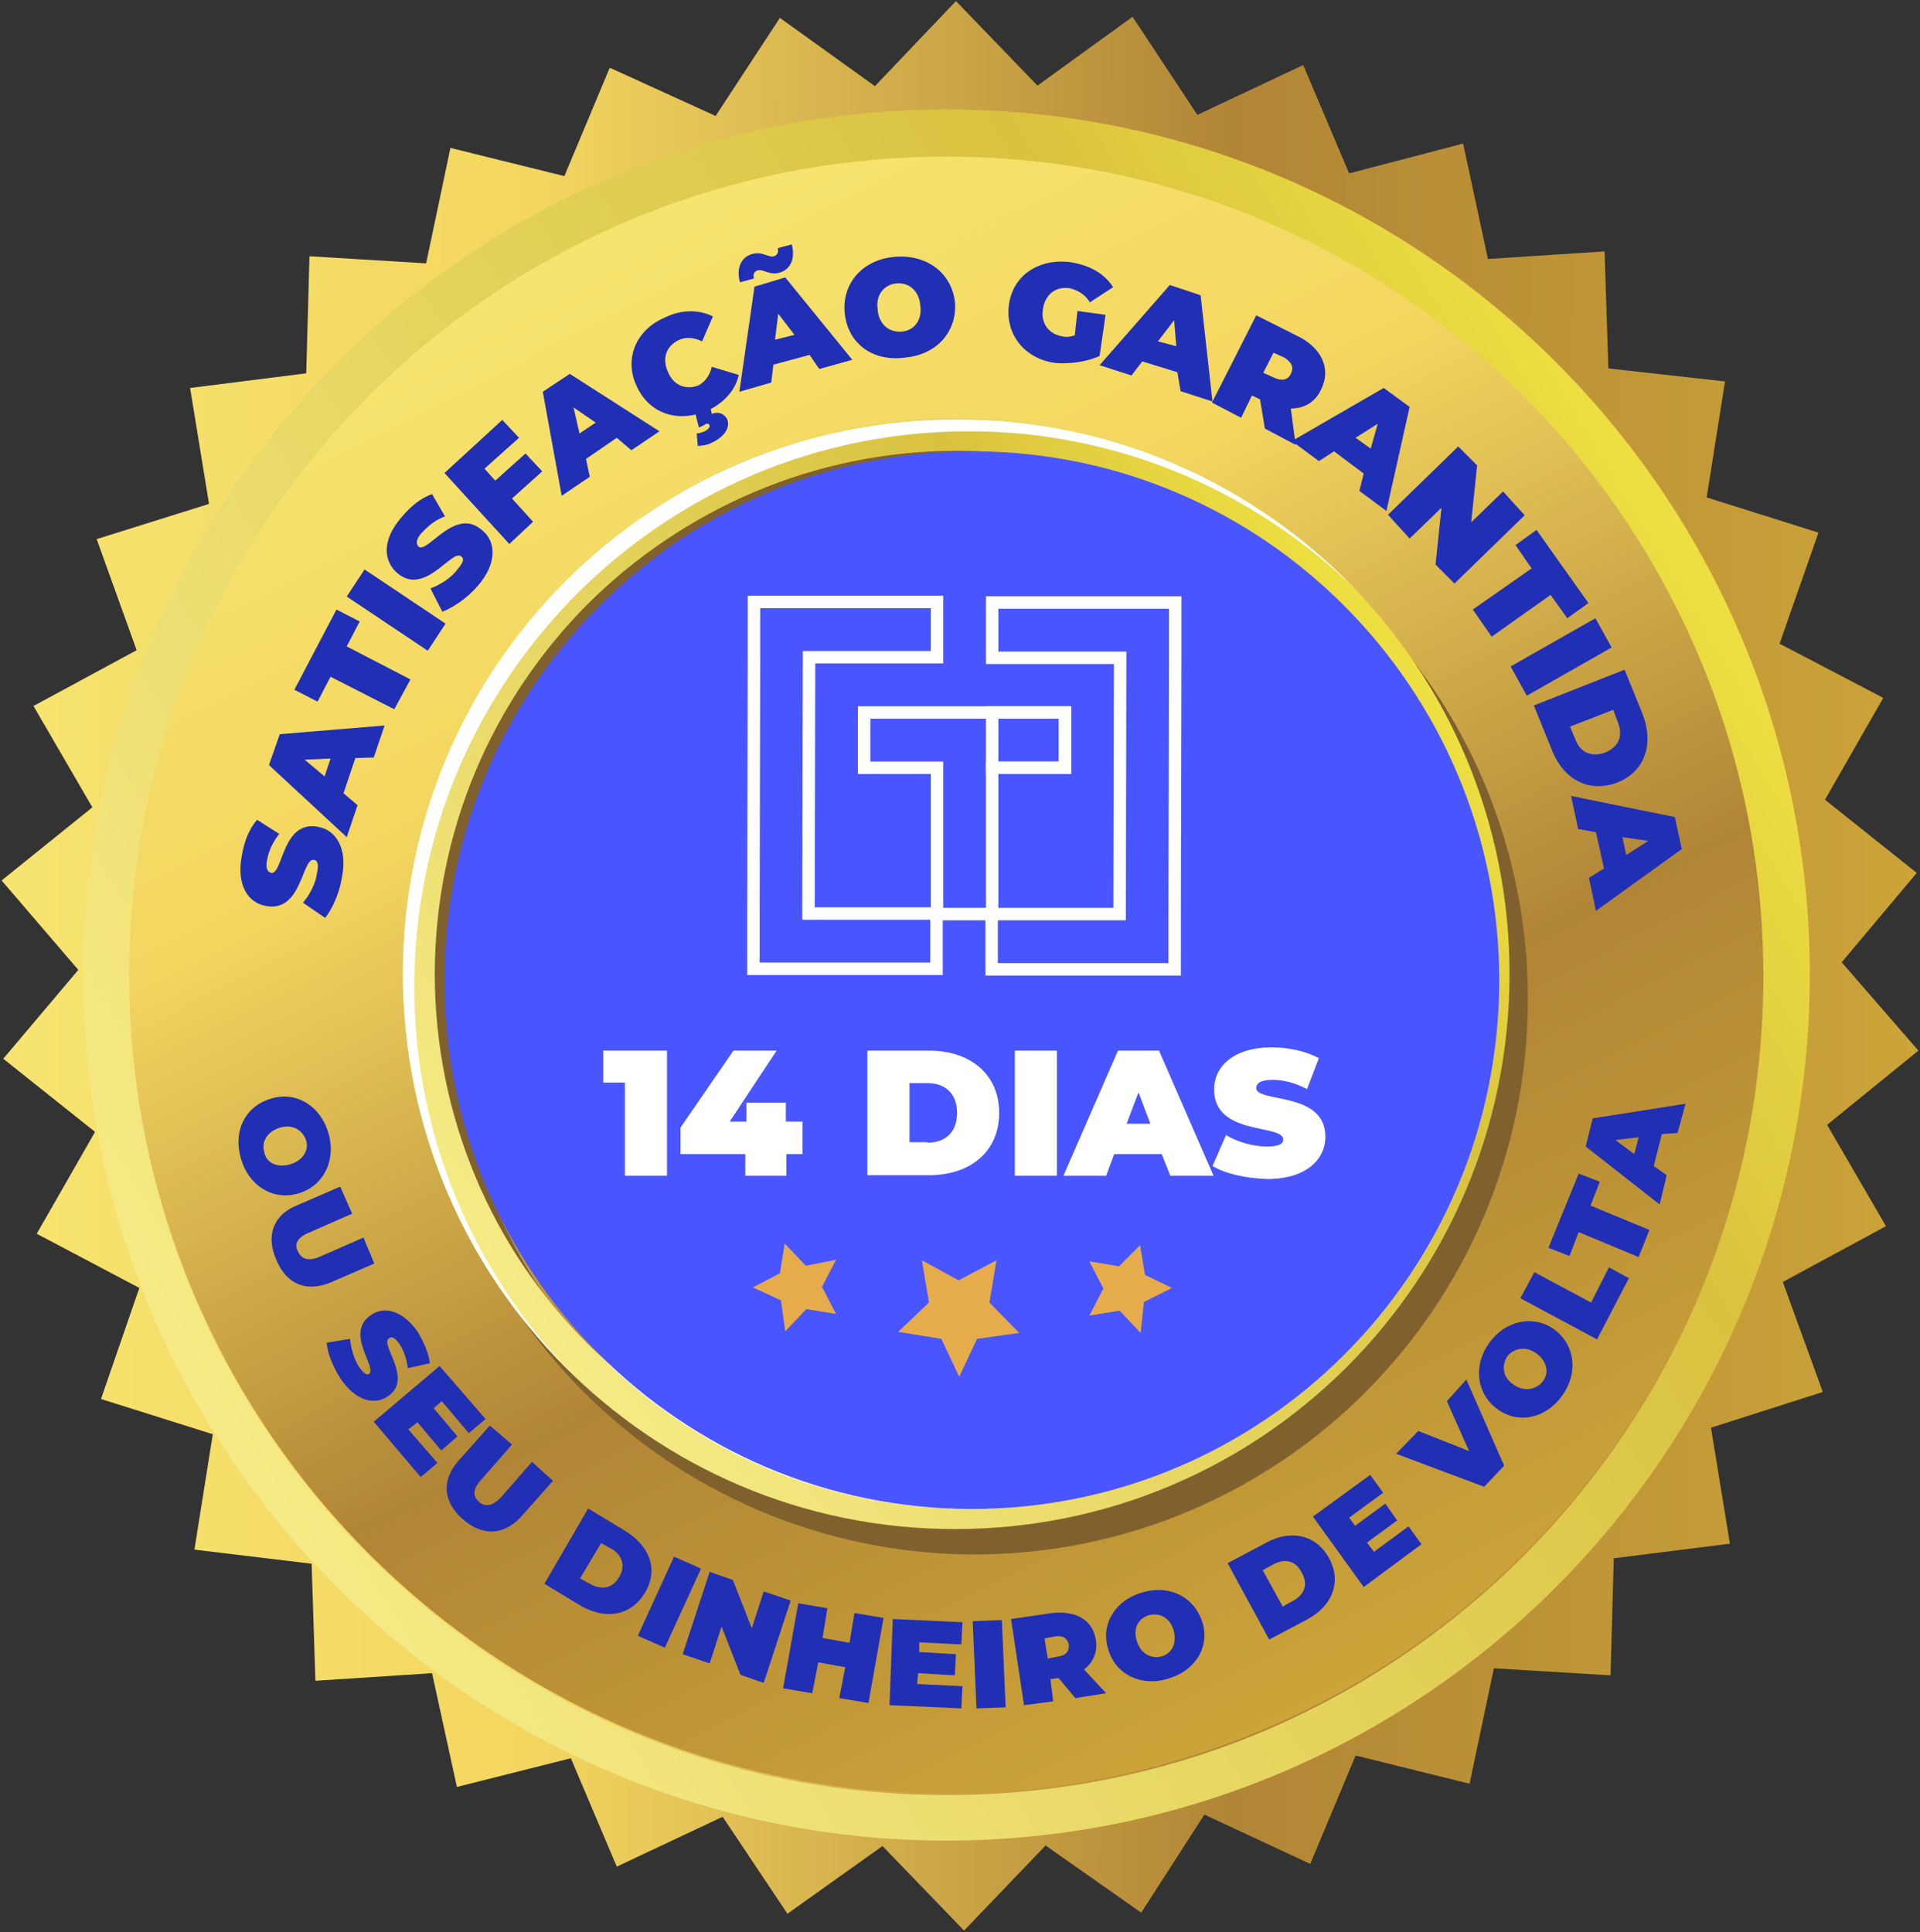 <svg width="154" height="155" viewBox="0 0 154 155" fill="none" xmlns="http://www.w3.org/2000/svg">
<rect x="0" y="0" width="154" height="155" fill="#333333" stroke="none"/>
<g clip-path="url(#clip0)">
<path d="M75.809 143.96C112.024 144.003 141.394 114.62 141.437 78.326C141.524 41.988 112.197 12.518 76.025 12.475C39.81 12.431 10.44 41.814 10.397 78.109C10.31 114.403 39.637 143.873 75.809 143.96Z" fill="url(#paint0_linear)"/>
<path d="M77.325 154.87L70.784 148.089L63.159 153.522L57.961 145.742L49.471 149.741L45.788 141.047L36.648 143.351L34.655 134.223L25.298 134.832L24.995 125.443L15.595 124.313L17.068 115.055L8.101 112.229L11.176 103.319L2.946 98.972L7.624 90.801L0.26 84.933L6.281 77.804L0.13 70.632L7.408 64.764L2.686 56.636L10.96 52.159L7.754 43.249L16.765 40.423L15.248 31.122L24.562 29.948L24.822 20.559L34.179 21.125L36.128 11.866L45.269 14.127L48.907 5.433L57.398 9.302L62.553 1.434L70.177 6.911L76.675 0.087L83.216 6.868L90.84 1.347L96.039 9.215L104.529 5.216L108.211 13.909L117.352 11.518L119.345 20.777L128.701 20.168L129.005 29.557L138.362 30.6L136.889 39.902L145.856 42.727L142.737 51.638L151.054 55.984L146.376 64.156L153.74 70.024L147.719 77.196L153.87 84.281L146.549 90.236L151.271 98.364L142.997 102.841L146.202 111.664L137.235 114.533L138.752 123.835L129.438 125.008L129.178 134.397L119.821 133.832L117.872 143.09L108.731 140.83L105.092 149.523L96.602 145.568L91.534 153.435L83.866 148.045L77.325 154.87Z" fill="url(#paint1_linear)"/>
<path d="M75.808 143.873C112.023 143.916 141.394 114.533 141.437 78.239C141.524 41.945 112.197 12.475 76.025 12.388C39.81 12.344 10.44 41.727 10.353 78.022C10.31 114.359 39.637 143.829 75.808 143.873Z" fill="url(#paint2_linear)"/>
<path d="M33.746 80.064C33.789 55.506 53.716 35.599 78.234 35.642C102.753 35.686 122.593 55.637 122.55 80.238C122.507 104.84 102.623 124.704 78.105 124.704C53.586 124.617 33.746 104.666 33.746 80.064ZM48.647 50.464C41.023 58.071 36.345 68.546 36.345 80.108C36.345 91.67 40.98 102.232 48.561 109.795C56.142 117.445 66.582 122.096 78.105 122.14C89.627 122.14 100.154 117.532 107.692 109.882C115.316 102.276 119.994 91.8 119.994 80.238C119.994 68.676 115.359 58.114 107.778 50.551C100.197 42.901 89.757 38.25 78.234 38.207C66.712 38.163 56.272 42.814 48.647 50.464Z" fill="#80612E"/>
<path d="M32.316 78.065C32.36 53.463 52.243 33.599 76.762 33.599C101.281 33.643 121.121 53.594 121.078 78.195C121.034 102.797 101.151 122.661 76.632 122.661C52.113 122.705 32.273 102.667 32.316 78.065ZM47.175 48.421C39.551 56.071 34.916 66.503 34.872 78.065C34.872 89.627 39.508 100.189 47.088 107.752C54.669 115.402 65.109 120.053 76.632 120.097C88.155 120.097 98.682 115.489 106.219 107.839C113.757 100.233 118.522 89.757 118.522 78.195C118.522 66.633 113.887 56.071 106.306 48.508C98.725 40.858 88.285 36.207 76.762 36.164C65.239 36.164 54.756 40.901 47.175 48.421Z" fill="url(#paint3_linear)"/>
<path d="M107.302 49.508C107.128 49.334 106.998 49.203 106.825 49.03C114.103 56.593 118.565 66.894 118.565 78.195C118.565 89.757 113.886 100.276 106.262 107.839C98.638 115.446 88.198 120.097 76.675 120.097C65.368 120.097 55.145 115.576 47.608 108.23C47.781 108.404 47.911 108.535 48.084 108.709C55.665 116.359 66.105 121.009 77.628 121.053C89.151 121.053 99.677 116.446 107.215 108.795C114.839 101.189 119.518 90.714 119.518 79.152C119.518 67.59 114.882 57.071 107.302 49.508ZM77.758 34.599C89.757 34.599 100.674 39.467 108.688 47.248C100.587 38.859 89.324 33.643 76.805 33.643C52.243 33.599 32.359 53.463 32.316 78.065C32.316 90.583 37.428 101.928 45.745 110.056C37.991 102.015 33.182 91.061 33.226 79.021C33.312 54.463 53.239 34.555 77.758 34.599Z" fill="white"/>
<path d="M21.833 88.106C23.826 87.541 25.775 88.758 26.381 91.018C26.945 93.191 25.905 95.191 23.869 95.756C21.876 96.321 19.927 95.104 19.32 92.93C18.671 90.67 19.71 88.671 21.833 88.106ZM23.262 93.409C24.302 93.104 24.779 92.278 24.562 91.496C24.302 90.714 23.522 90.149 22.483 90.453C21.443 90.757 20.966 91.583 21.183 92.365C21.313 93.235 22.136 93.713 23.262 93.409Z" fill="#212FB5"/>
<path d="M23.782 96.712L27.291 95.191L28.244 97.364L24.779 98.885C23.826 99.276 23.566 99.841 23.912 100.407C24.172 100.972 24.692 101.232 25.688 100.798L29.154 99.276L30.02 101.363L26.511 102.884C24.605 103.667 23.003 103.058 22.18 101.102C21.313 99.19 21.876 97.494 23.782 96.712Z" fill="#212FB5"/>
<path d="M26.208 107.709L28.071 107.405C28.157 108.144 28.374 109.013 28.807 109.665C29.197 110.23 29.457 110.317 29.587 110.23C30.323 109.752 27.594 106.927 29.76 105.492C30.8 104.753 32.316 105.101 33.529 106.883C34.005 107.709 34.395 108.578 34.482 109.361L32.706 109.752C32.619 109.013 32.403 108.404 32.056 107.839C31.666 107.274 31.406 107.187 31.19 107.361C30.453 107.839 33.182 110.665 31.103 112.012C30.063 112.751 28.547 112.403 27.334 110.621C26.684 109.621 26.251 108.535 26.208 107.709Z" fill="#212FB5"/>
<path d="M35.088 117.358L33.745 118.489L29.977 114.055L35.261 109.578L38.944 113.838L37.601 114.968L35.435 112.403L34.785 112.968L36.691 115.229L35.392 116.359L33.485 114.098L32.749 114.664L35.088 117.358Z" fill="#212FB5"/>
<path d="M36.735 117.228L39.291 114.359L41.067 115.881L38.598 118.706C37.861 119.488 37.948 120.053 38.424 120.488C38.901 120.879 39.464 120.879 40.2 120.097L42.67 117.271L44.359 118.793L41.803 121.662C40.417 123.183 38.684 123.27 37.081 121.835C35.565 120.488 35.392 118.793 36.735 117.228Z" fill="#212FB5"/>
<path d="M47.175 121.01L50.121 122.792C52.113 124.009 52.85 125.921 51.723 127.79C50.597 129.616 48.604 129.964 46.612 128.833L43.666 127.051L47.175 121.01ZM47.392 127.095C48.258 127.573 49.168 127.399 49.644 126.53C50.207 125.66 49.904 124.748 49.081 124.269L48.215 123.791L46.525 126.617L47.392 127.095Z" fill="#212FB5"/>
<path d="M54.062 124.878L56.228 125.834L53.326 132.18L51.16 131.224L54.062 124.878Z" fill="#212FB5"/>
<path d="M63.42 128.399L61.254 135.006L59.391 134.354L57.875 130.485L56.922 133.441L54.756 132.702L56.922 126.095L58.785 126.747L60.301 130.616L61.254 127.66L63.42 128.399Z" fill="#212FB5"/>
<path d="M70.87 129.79L69.657 136.614L67.318 136.223L67.795 133.745L65.629 133.354L65.152 135.831L62.813 135.44L64.026 128.616L66.365 129.007L65.975 131.398L68.141 131.789L68.531 129.398L70.87 129.79Z" fill="#212FB5"/>
<path d="M77.195 135.266L77.108 137.048L71.347 136.788L71.607 129.877L77.195 130.137L77.108 131.919L73.729 131.746V132.528L76.675 132.702L76.588 134.397L73.643 134.223L73.556 135.093L77.195 135.266Z" fill="#212FB5"/>
<path d="M78.018 130.05L80.357 129.964L80.66 136.962L78.321 137.048L78.018 130.05Z" fill="#212FB5"/>
<path d="M84.906 134.614L84.256 134.701L84.473 136.484L82.133 136.788L81.094 129.877L84.386 129.399C86.292 129.181 87.678 129.964 87.895 131.572C88.068 132.528 87.635 133.441 86.942 133.919L88.718 135.832L86.249 136.223L84.906 134.614ZM84.646 131.268L83.779 131.441L84.04 133.05L84.906 132.876C85.556 132.789 85.772 132.398 85.729 131.92C85.599 131.441 85.296 131.181 84.646 131.268Z" fill="#212FB5"/>
<path d="M88.891 132.311C88.242 130.311 89.455 128.355 91.621 127.747C93.787 127.095 95.779 128.095 96.429 130.094C97.079 132.093 95.866 134.049 93.7 134.658C91.534 135.353 89.455 134.31 88.891 132.311ZM94.133 130.789C93.83 129.746 93.007 129.355 92.14 129.572C91.317 129.833 90.841 130.616 91.187 131.659C91.491 132.702 92.4 133.093 93.18 132.876C93.96 132.658 94.436 131.833 94.133 130.789Z" fill="#212FB5"/>
<path d="M98.465 125.4L101.497 123.791C103.49 122.661 105.569 123.096 106.609 125.008C107.649 126.921 106.825 128.877 104.833 129.92L101.8 131.528L98.465 125.4ZM103.75 128.399C104.616 127.921 104.963 127.095 104.4 126.139C103.923 125.182 103.057 125.008 102.147 125.487L101.281 125.965L102.883 128.877L103.75 128.399Z" fill="#212FB5"/>
<path d="M112.977 122.444L114.016 123.878L109.381 127.312L105.309 121.662L109.901 118.315L110.941 119.749L108.211 121.749L108.688 122.401L111.114 120.618L112.067 121.966L109.641 123.748L110.204 124.487L112.977 122.444Z" fill="#212FB5"/>
<path d="M117.612 110.665L120.644 117.576L119.042 119.271L111.98 116.62L113.757 114.794L117.829 116.402L116.052 112.403L117.612 110.665Z" fill="#212FB5"/>
<path d="M120.124 113.055C118.435 111.838 118.132 109.578 119.431 107.752C120.731 105.927 122.94 105.449 124.63 106.622C126.319 107.839 126.622 110.1 125.323 111.925C124.023 113.794 121.771 114.272 120.124 113.055ZM123.243 108.578C122.377 107.926 121.381 108.187 120.904 108.796C120.428 109.535 120.514 110.491 121.381 111.056C122.247 111.708 123.243 111.447 123.72 110.839C124.283 110.187 124.11 109.23 123.243 108.578Z" fill="#212FB5"/>
<path d="M121.944 104.145L123.07 102.058L127.619 104.492L129.048 101.667L130.651 102.536L128.095 107.448L121.944 104.145Z" fill="#212FB5"/>
<path d="M126.622 98.842L125.886 100.754L124.196 100.102L126.622 94.147L128.312 94.799L127.575 96.712L132.297 98.668L131.431 100.841L126.622 98.842Z" fill="#212FB5"/>
<path d="M133.294 90.975L132.644 93.539L133.683 94.278L133.12 96.625L127.186 91.974L127.749 89.714L135.2 88.54L134.55 90.888L133.294 90.975ZM131.431 91.235L129.568 91.453L131.084 92.583L131.431 91.235Z" fill="#212FB5"/>
<path d="M26.078 73.632L24.302 72.415C24.865 71.763 25.342 70.806 25.428 70.024C25.602 69.285 25.428 68.981 25.169 68.981C24.216 68.807 24.216 73.24 21.313 72.675C19.884 72.415 18.931 70.98 19.407 68.59C19.58 67.546 19.97 66.503 20.62 65.764L22.396 66.894C21.833 67.633 21.573 68.242 21.443 68.894C21.27 69.633 21.443 69.937 21.746 70.024C22.699 70.198 22.613 65.764 25.515 66.329C26.945 66.59 27.898 68.024 27.421 70.415C27.205 71.719 26.642 72.936 26.078 73.632Z" fill="#212FB5"/>
<path d="M28.504 60.809L27.551 63.634L28.678 64.591L27.811 67.155L21.573 61.374L22.44 58.897L30.844 58.201L29.977 60.766L28.504 60.809ZM26.512 60.852L24.432 60.939L26.035 62.287L26.512 60.852Z" fill="#212FB5"/>
<path d="M26.511 54.289L25.472 56.288L23.609 55.332L26.988 48.899L28.851 49.855L27.811 51.855L32.922 54.506L31.623 56.897L26.511 54.289Z" fill="#212FB5"/>
<path d="M27.811 47.856L29.241 45.683L35.739 50.029L34.309 52.203L27.811 47.856Z" fill="#212FB5"/>
<path d="M35.478 49.073L34.526 47.204C35.349 46.9 36.215 46.335 36.691 45.683C37.168 45.118 37.255 44.814 36.995 44.64C36.258 43.988 34.092 47.856 31.883 45.987C30.757 45.031 30.584 43.336 32.23 41.467C32.879 40.684 33.746 39.945 34.656 39.641L35.695 41.423C34.872 41.727 34.352 42.206 33.832 42.727C33.356 43.292 33.356 43.596 33.572 43.857C34.309 44.422 36.475 40.641 38.641 42.51C39.767 43.379 39.94 45.161 38.294 47.03C37.514 47.943 36.388 48.725 35.478 49.073Z" fill="#212FB5"/>
<path d="M38.858 37.598L39.724 38.554L42.15 36.381L43.493 37.815L41.067 39.989L42.756 41.858L40.85 43.64L35.652 37.946L40.287 33.686L41.63 35.12L38.858 37.598Z" fill="#212FB5"/>
<path d="M49.47 35.121L47.001 36.816L47.304 38.25L45.052 39.771L43.536 31.426L45.702 29.992L52.893 34.599L50.64 36.12L49.47 35.121ZM47.781 33.904L46.005 32.687L46.481 34.773L47.781 33.904Z" fill="#212FB5"/>
<path d="M57.094 29.427L59.26 30.078C59.001 31.209 58.221 32.165 57.008 32.817L57.094 33.208C57.744 32.947 58.134 33.295 58.307 33.599C58.611 34.251 58.134 35.034 57.094 35.512C56.791 35.686 56.271 35.773 55.968 35.773L55.882 34.773C56.055 34.773 56.271 34.686 56.531 34.599C56.834 34.425 56.921 34.295 56.921 34.121C56.834 33.947 56.661 33.947 56.445 34.121L56.055 34.295L55.795 33.252C53.802 33.73 51.94 32.904 51.073 30.991C50.033 28.818 50.986 26.471 53.326 25.471C54.669 24.819 56.055 24.819 57.181 25.384L56.315 27.384C55.665 27.079 55.015 26.992 54.409 27.297C53.456 27.775 53.066 28.731 53.586 29.861C54.062 30.991 55.102 31.296 56.055 30.904C56.575 30.6 56.921 30.122 57.094 29.427Z" fill="#212FB5"/>
<path d="M60.474 22.342L59.347 22.646C59.044 21.516 59.434 20.646 60.3 20.386C61.124 20.125 61.643 20.69 62.077 20.559C62.337 20.473 62.467 20.255 62.38 19.907L63.506 19.603C63.809 20.733 63.419 21.603 62.553 21.863C61.73 22.124 61.21 21.559 60.777 21.69C60.474 21.777 60.387 22.037 60.474 22.342ZM64.936 28.47L62.033 29.253L61.86 30.687L59.304 31.426L60.517 22.994L62.986 22.255L68.358 28.861L65.715 29.601L64.936 28.47ZM63.723 26.862L62.423 25.167L62.163 27.253L63.723 26.862Z" fill="#212FB5"/>
<path d="M67.751 25.08C67.535 22.733 69.181 20.82 71.78 20.603C74.336 20.386 76.329 21.907 76.589 24.211C76.805 26.558 75.159 28.47 72.56 28.688C69.961 29.035 67.968 27.514 67.751 25.08ZM73.816 24.515C73.73 23.298 72.863 22.646 71.91 22.733C70.957 22.82 70.221 23.602 70.394 24.819C70.481 26.036 71.347 26.688 72.3 26.601C73.253 26.558 73.99 25.732 73.816 24.515Z" fill="#212FB5"/>
<path d="M86.422 24.95L88.675 25.254L88.198 28.557C87.159 29.035 85.772 29.209 84.689 29.122C82.22 28.818 80.617 26.862 80.921 24.471C81.224 22.081 83.346 20.69 85.902 21.038C87.418 21.299 88.545 21.907 89.281 23.037L87.418 24.254C87.028 23.602 86.465 23.298 85.816 23.124C84.689 22.95 83.823 23.602 83.65 24.819C83.476 25.949 84.126 26.819 85.252 26.992C85.556 27.079 85.902 26.992 86.206 26.906L86.422 24.95Z" fill="#212FB5"/>
<path d="M94.436 29.861L91.62 28.992L90.754 30.122L88.198 29.296L93.829 22.863L96.299 23.689L97.251 32.208L94.696 31.383L94.436 29.861ZM94.349 27.775L94.176 25.689L92.876 27.384L94.349 27.775Z" fill="#212FB5"/>
<path d="M101.064 32.035L100.414 31.73L99.548 33.512L97.209 32.295L100.761 25.297L104.14 26.992C106.046 27.949 106.782 29.644 105.959 31.252C105.482 32.295 104.573 32.773 103.533 32.773L103.923 35.686L101.454 34.382L101.064 32.035ZM103.013 28.688L102.147 28.296L101.324 29.905L102.19 30.296C102.84 30.6 103.317 30.47 103.533 29.992C103.793 29.47 103.62 29.079 103.013 28.688Z" fill="#212FB5"/>
<path d="M109.381 37.989L106.999 36.207L105.786 36.99L103.62 35.381L110.984 31.122L113.063 32.643L111.201 40.989L109.035 39.38L109.381 37.989ZM109.944 35.99L110.507 33.99L108.731 35.121L109.944 35.99Z" fill="#212FB5"/>
<path d="M122.29 41.336L116.659 46.813L115.143 45.292L115.619 40.728L113.063 43.205L111.331 41.293L116.962 35.816L118.478 37.337L118.002 41.901L120.558 39.424L122.29 41.336Z" fill="#212FB5"/>
<path d="M122.853 45.596L121.554 43.727L123.243 42.51L127.402 48.378L125.712 49.595L124.369 47.726L119.648 51.073L118.131 48.899L122.853 45.596Z" fill="#212FB5"/>
<path d="M127.965 49.595L129.265 51.942L122.464 55.81L121.164 53.463L127.965 49.595Z" fill="#212FB5"/>
<path d="M130.305 53.724L131.734 57.245C132.687 59.636 131.951 61.896 129.741 62.765C127.489 63.634 125.409 62.591 124.456 60.114L123.027 56.593L130.305 53.724ZM126.362 59.331C126.752 60.374 127.662 60.766 128.745 60.374C129.871 59.896 130.175 59.027 129.785 57.984L129.395 56.941L125.929 58.288L126.362 59.331Z" fill="#212FB5"/>
<path d="M128.658 69.676L128.008 66.764L126.579 66.503L126.016 63.852L134.333 65.547L134.896 68.111L128.008 73.067L127.445 70.415L128.658 69.676ZM130.434 68.59L132.21 67.459L130.131 67.155L130.434 68.59Z" fill="#212FB5"/>
<path d="M76.025 8.78C37.774 8.737 6.758 39.858 6.671 78.109C6.628 116.446 37.688 147.567 75.808 147.654C113.973 147.698 145.076 116.576 145.163 78.326C145.206 39.989 114.233 8.824 76.025 8.78ZM75.808 144.003C39.594 143.96 10.31 114.49 10.353 78.195C10.396 41.858 39.767 12.518 75.982 12.562C112.197 12.605 141.48 42.075 141.437 78.369C141.437 114.62 112.023 144.09 75.808 144.003Z" fill="url(#paint4_linear)"/>
<path d="M120.254 78.674C120.211 102.145 101.281 121.053 77.888 121.053C54.582 121.009 35.609 102.015 35.652 78.587C35.695 55.115 54.626 36.207 78.018 36.207C101.367 36.207 120.254 55.289 120.254 78.674Z" fill="#4955FF"/>
<path d="M76.935 110.447L75.506 107.405L72.04 106.84L74.509 104.492L73.946 101.102L76.892 102.71L79.924 101.102L79.361 104.492L81.744 106.926L78.365 107.405L76.935 110.447Z" fill="#E6AC4B"/>
<path d="M91.49 106.927L89.801 105.144L87.375 105.536L88.501 103.362L87.375 101.189L89.758 101.58L91.447 99.885L91.837 102.276L94.003 103.319L91.75 104.449L91.49 106.927Z" fill="#E6AC4B"/>
<path d="M62.986 106.796L64.676 105.014L67.058 105.405L65.932 103.232L67.058 101.059L64.632 101.537L62.943 99.755L62.553 102.145L60.387 103.275L62.64 104.319L62.986 106.796Z" fill="#E6AC4B"/>
<path d="M69.311 57.158V61.591H75.159V73.327H79.578V61.591H85.426V57.158H69.311Z" stroke="white" stroke-miterlimit="10"/>
<path d="M75.159 52.724V48.291H64.892H60.474V52.724L60.43 73.284V77.717H64.849H75.115V73.284H64.849L64.892 52.724H75.159Z" stroke="white" stroke-miterlimit="10"/>
<path d="M79.534 73.327V77.761H89.801H94.219V73.327L94.263 52.768V48.334H89.844H79.578V52.768H89.844L89.801 73.327H79.534Z" stroke="white" stroke-miterlimit="10"/>
<path d="M85.425 57.158H79.577V61.591H85.425V57.158Z" stroke="white" stroke-miterlimit="10"/>
<path d="M53.499 84.281V94.321H50.12V86.845H48.388V84.281H53.499Z" fill="white"/>
<path d="M64.416 92.583H63.073V94.321H59.781V92.583H54.583V90.453L58.828 84.281H62.293L58.525 89.975H59.867V88.454H63.03V89.975H64.373V92.583H64.416Z" fill="white"/>
<path d="M69.571 84.281H74.509C77.845 84.281 80.141 86.193 80.141 89.279C80.141 92.365 77.845 94.278 74.509 94.278H69.571V84.281ZM74.379 91.67C75.809 91.67 76.762 90.844 76.762 89.279C76.762 87.715 75.809 86.889 74.379 86.889H72.95V91.626H74.379V91.67Z" fill="white"/>
<path d="M81.397 84.281H84.776V94.321H81.397V84.281Z" fill="white"/>
<path d="M93.18 92.583H89.367L88.718 94.321H85.295L89.671 84.281H92.963L97.338 94.321H93.873L93.18 92.583ZM92.27 90.149L91.317 87.628L90.364 90.149H92.27Z" fill="white"/>
<path d="M97.252 93.539L98.335 91.061C99.288 91.626 100.544 91.974 101.627 91.974C102.58 91.974 102.927 91.757 102.927 91.409C102.927 90.149 97.382 91.148 97.382 87.41C97.382 85.541 98.941 84.02 102.017 84.02C103.36 84.02 104.746 84.324 105.786 84.889L104.833 87.367C103.836 86.845 102.927 86.628 102.06 86.628C101.064 86.628 100.761 86.932 100.761 87.28C100.761 88.497 106.306 87.497 106.306 91.192C106.306 93.017 104.746 94.582 101.671 94.582C99.938 94.539 98.248 94.147 97.252 93.539Z" fill="white"/>
</g>
<defs>
<linearGradient id="paint0_linear" x1="44.009" y1="21.758" x2="107.986" y2="134.144" gradientUnits="userSpaceOnUse">
<stop stop-color="#F5EA85"/>
<stop offset="0.792" stop-color="#D9C23F"/>
<stop offset="1" stop-color="#EDDE41"/>
</linearGradient>
<linearGradient id="paint1_linear" x1="0.125" y1="77.367" x2="153.914" y2="77.591" gradientUnits="userSpaceOnUse">
<stop stop-color="#F7E470"/>
<stop offset="0.279" stop-color="#F3D660"/>
<stop offset="0.64" stop-color="#B18536"/>
<stop offset="1" stop-color="#CCA438"/>
</linearGradient>
<linearGradient id="paint2_linear" x1="46.355" y1="19.448" x2="105.818" y2="136.646" gradientUnits="userSpaceOnUse">
<stop stop-color="#F7E470"/>
<stop offset="0.279" stop-color="#F3D660"/>
<stop offset="0.64" stop-color="#B18536"/>
<stop offset="1" stop-color="#CCA438"/>
</linearGradient>
<linearGradient id="paint3_linear" x1="41.826" y1="104.554" x2="111.226" y2="52.381" gradientUnits="userSpaceOnUse">
<stop stop-color="#F5EA85"/>
<stop offset="0.792" stop-color="#D9C23F"/>
<stop offset="1" stop-color="#EDDE41"/>
</linearGradient>
<linearGradient id="paint4_linear" x1="17.409" y1="113.642" x2="134.246" y2="43.368" gradientUnits="userSpaceOnUse">
<stop stop-color="#F5EA85"/>
<stop offset="0.792" stop-color="#D9C23F"/>
<stop offset="1" stop-color="#EDDE41"/>
</linearGradient>
<clipPath id="clip0">
<rect width="154" height="155" fill="white"/>
</clipPath>
</defs>
</svg>
